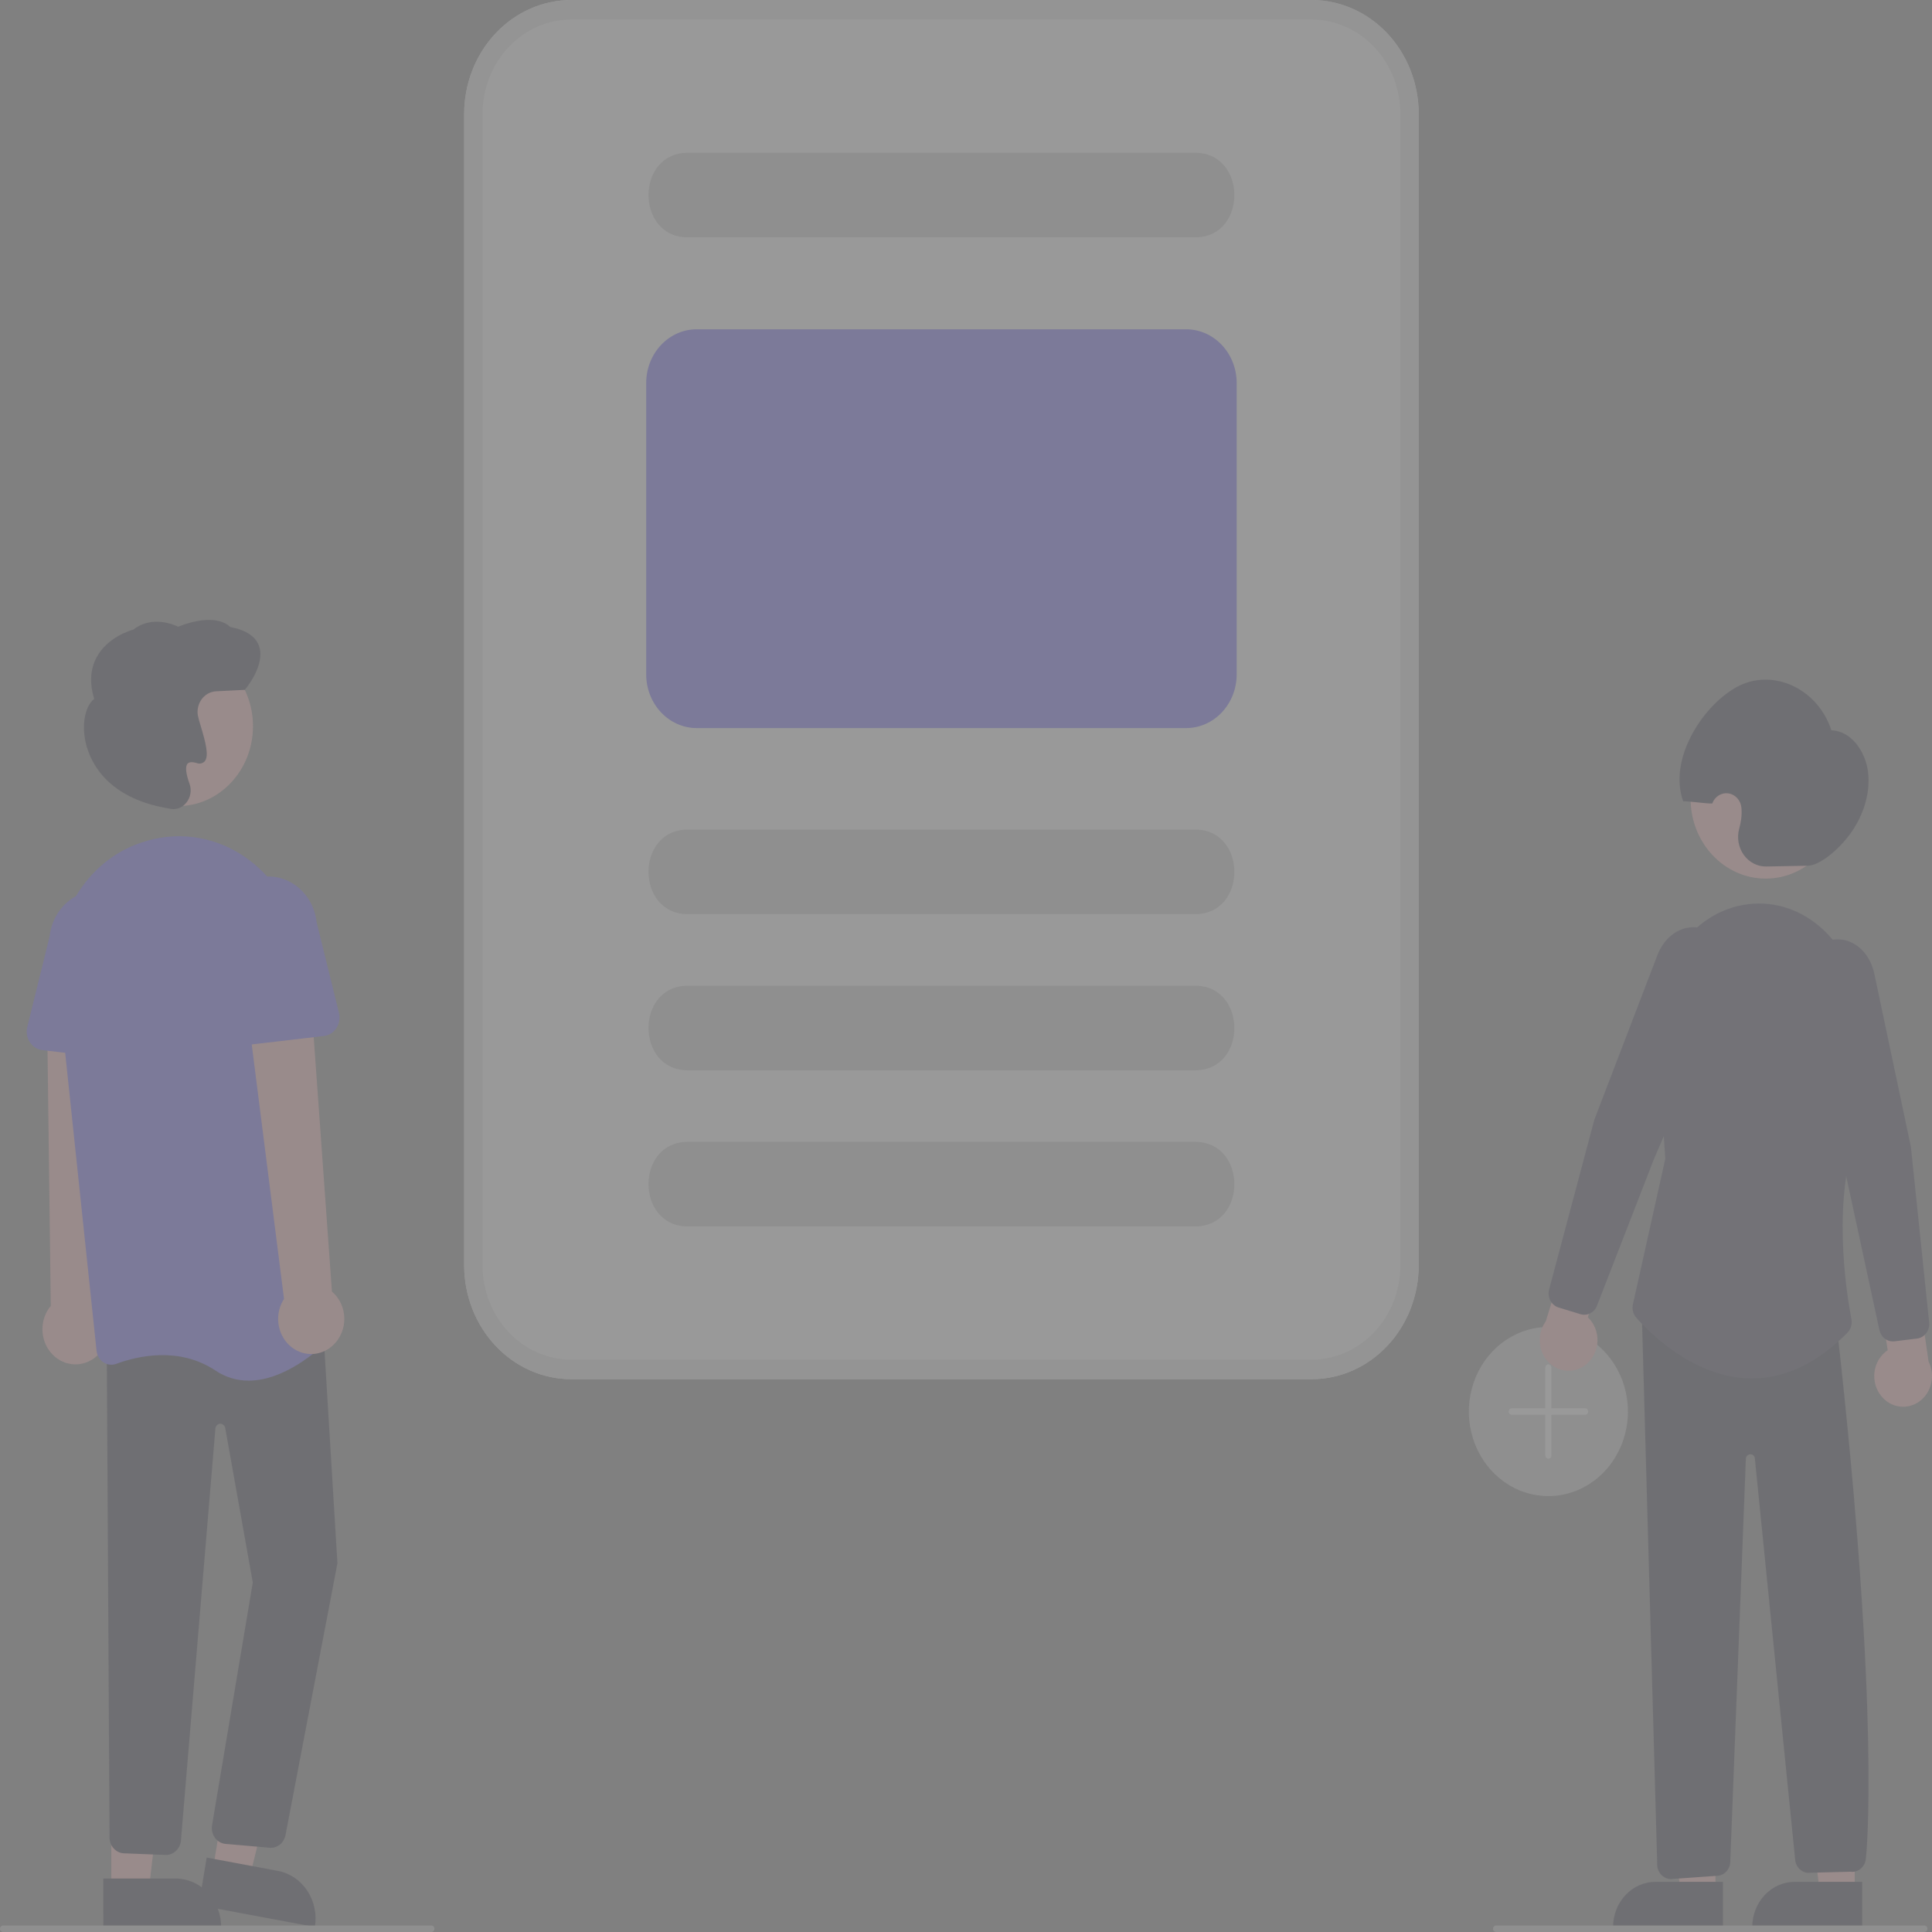 <svg width="150" height="150" viewBox="0 0 150 150" fill="none" xmlns="http://www.w3.org/2000/svg">
<rect x="0" y="0" width="150" height="150" fill="#808080" stroke="none"/>
<g opacity="0.2" clip-path="url(#clip0_2_4)">
<path d="M120.216 116.158C118.994 116.158 117.8 115.773 116.785 115.052C115.769 114.33 114.977 113.305 114.51 112.105C114.042 110.905 113.92 109.585 114.158 108.311C114.397 107.037 114.985 105.867 115.849 104.949C116.712 104.031 117.813 103.405 119.011 103.152C120.209 102.898 121.451 103.028 122.579 103.525C123.708 104.022 124.672 104.864 125.351 105.944C126.029 107.024 126.392 108.293 126.392 109.592C126.39 111.333 125.739 113.002 124.581 114.233C123.423 115.464 121.853 116.156 120.216 116.158Z" fill="#CCCCCC"/>
<path d="M123.066 109.339H120.453V106.183C120.453 106.116 120.428 106.051 120.384 106.004C120.339 105.957 120.279 105.93 120.216 105.93C120.153 105.93 120.092 105.957 120.048 106.004C120.003 106.051 119.978 106.116 119.978 106.183V109.339H117.365C117.302 109.339 117.242 109.366 117.197 109.413C117.153 109.461 117.128 109.525 117.128 109.592C117.128 109.659 117.153 109.723 117.197 109.771C117.242 109.818 117.302 109.844 117.365 109.844H119.978V113.001C119.978 113.068 120.003 113.133 120.048 113.18C120.092 113.227 120.153 113.254 120.216 113.254C120.279 113.254 120.339 113.227 120.384 113.18C120.428 113.133 120.453 113.068 120.453 113.001V109.844H123.066C123.129 109.844 123.19 109.818 123.234 109.771C123.279 109.723 123.304 109.659 123.304 109.592C123.304 109.525 123.279 109.461 123.234 109.413C123.19 109.366 123.129 109.339 123.066 109.339Z" fill="white"/>
<path d="M143.999 146.929L141.284 146.928L139.992 135.792L144 135.792L143.999 146.929Z" fill="#FFB8B8"/>
<path d="M139.344 146.103H144.581V149.609H136.047C136.047 149.149 136.132 148.693 136.298 148.267C136.463 147.842 136.706 147.456 137.012 147.13C137.319 146.804 137.682 146.546 138.082 146.37C138.482 146.194 138.911 146.103 139.344 146.103Z" fill="#2F2E41"/>
<path d="M133.191 146.929L130.476 146.928L129.185 135.792L133.192 135.792L133.191 146.929Z" fill="#FFB8B8"/>
<path d="M128.536 146.103H133.773V149.609H125.239C125.239 149.149 125.324 148.693 125.49 148.267C125.655 147.842 125.898 147.456 126.204 147.13C126.511 146.804 126.874 146.546 127.274 146.37C127.674 146.194 128.103 146.103 128.536 146.103Z" fill="#2F2E41"/>
<path d="M146.091 108.427C145.873 108.17 145.71 107.866 145.614 107.535C145.518 107.204 145.491 106.855 145.536 106.512C145.581 106.169 145.696 105.841 145.873 105.55C146.05 105.26 146.285 105.014 146.561 104.83L145.719 99.493L148.645 98.159L149.734 105.713C149.993 106.227 150.066 106.824 149.94 107.391C149.813 107.958 149.495 108.456 149.046 108.79C148.597 109.125 148.048 109.273 147.504 109.206C146.959 109.139 146.456 108.862 146.091 108.427Z" fill="#FFB8B8"/>
<path d="M123.184 105.905C123.439 105.69 123.647 105.419 123.793 105.109C123.939 104.8 124.019 104.46 124.029 104.114C124.038 103.768 123.975 103.424 123.846 103.106C123.717 102.789 123.523 102.505 123.28 102.275L124.938 97.159L122.26 95.329L120.013 102.589C119.677 103.05 119.512 103.626 119.549 104.207C119.586 104.789 119.822 105.336 120.213 105.744C120.604 106.153 121.122 106.395 121.67 106.425C122.217 106.455 122.756 106.27 123.184 105.905Z" fill="#FFB8B8"/>
<path d="M137.091 68.215C140.314 68.215 142.926 65.438 142.926 62.012C142.926 58.586 140.314 55.809 137.091 55.809C133.869 55.809 131.257 58.586 131.257 62.012C131.257 65.438 133.869 68.215 137.091 68.215Z" fill="#FFB8B8"/>
<path d="M123.003 102.077C122.903 102.077 122.804 102.062 122.707 102.033L121.007 101.514C120.735 101.431 120.506 101.236 120.369 100.974C120.231 100.711 120.197 100.401 120.274 100.112L123.783 86.938L128.677 74.166C129.163 72.896 130.18 72.063 131.33 71.992C131.855 71.965 132.376 72.1 132.831 72.382C133.285 72.663 133.653 73.079 133.89 73.578C134.153 74.112 134.298 74.703 134.312 75.306C134.327 75.909 134.212 76.507 133.975 77.055L128.412 89.989L123.99 101.374C123.91 101.582 123.773 101.76 123.597 101.885C123.421 102.01 123.215 102.077 123.003 102.077Z" fill="#3F3D56"/>
<path d="M140.384 67.214L137.142 67.275C136.805 67.282 136.47 67.205 136.166 67.049C135.861 66.893 135.596 66.664 135.39 66.379C135.184 66.094 135.045 65.762 134.982 65.409C134.919 65.056 134.935 64.693 135.029 64.348C135.098 64.099 135.15 63.844 135.185 63.587C135.221 63.306 135.228 63.022 135.206 62.74C135.186 62.458 135.075 62.191 134.893 61.983C134.711 61.776 134.469 61.641 134.205 61.599C133.941 61.558 133.672 61.613 133.441 61.756C133.211 61.898 133.033 62.12 132.937 62.384C132.392 62.393 131.23 62.204 130.685 62.212C129.528 59.058 132.05 54.93 134.765 53.38C137.532 51.799 141.125 53.407 142.186 56.701C143.658 56.73 144.854 58.273 145.044 60.011C145.234 61.749 144.561 63.564 143.533 64.896C142.504 66.228 141.153 67.199 140.384 67.214Z" fill="#2F2E41"/>
<path d="M129.728 145.889C129.466 145.887 129.213 145.783 129.017 145.597C128.822 145.41 128.698 145.154 128.669 144.876L127.466 101.883L142.618 103.03L142.629 103.133C146.053 133.607 144.883 144.155 144.871 144.258C144.862 144.414 144.824 144.567 144.757 144.706C144.691 144.845 144.598 144.969 144.485 145.068C144.372 145.168 144.241 145.242 144.1 145.285C143.959 145.328 143.811 145.34 143.665 145.32L140.317 145.405C140.063 145.375 139.828 145.248 139.654 145.049C139.48 144.85 139.379 144.592 139.369 144.32L136.24 113.181C136.221 113.1 136.175 113.029 136.112 112.98C136.048 112.931 135.97 112.908 135.892 112.914C135.812 112.914 135.733 112.943 135.671 112.998C135.609 113.052 135.566 113.127 135.55 113.211L134.341 144.453C134.354 144.743 134.262 145.027 134.083 145.246C133.905 145.466 133.653 145.604 133.382 145.632L129.835 145.883C129.799 145.887 129.764 145.889 129.728 145.889Z" fill="#2F2E41"/>
<path d="M136.016 107.02C135.925 107.02 135.834 107.019 135.744 107.016C131.387 106.876 127.978 103.372 127.037 102.301C126.917 102.164 126.831 101.998 126.786 101.818C126.742 101.637 126.74 101.448 126.78 101.266L129.294 89.961L128.627 80.132C128.522 78.768 128.691 77.396 129.121 76.106C129.551 74.816 130.233 73.638 131.122 72.648C131.864 71.816 132.764 71.163 133.764 70.733C134.763 70.303 135.838 70.106 136.915 70.157C141.156 70.372 144.502 74.403 144.533 79.332C144.579 86.968 144.368 87.493 144.299 87.665C142.182 92.918 143.338 100.29 143.743 102.425C143.779 102.615 143.769 102.812 143.713 102.997C143.658 103.182 143.558 103.349 143.425 103.482C141.097 105.831 138.605 107.02 136.016 107.02Z" fill="#3F3D56"/>
<path d="M146.958 104.146C146.716 104.146 146.481 104.059 146.292 103.899C146.103 103.738 145.971 103.515 145.917 103.264L143.324 91.253L139.849 77.525C139.7 76.943 139.679 76.333 139.787 75.741C139.896 75.149 140.13 74.591 140.473 74.11C140.784 73.66 141.211 73.315 141.703 73.117C142.195 72.92 142.73 72.878 143.244 72.996C144.367 73.268 145.24 74.268 145.523 75.606L148.363 89.049L149.779 102.672C149.81 102.971 149.728 103.27 149.551 103.505C149.375 103.74 149.119 103.891 148.838 103.926L147.08 104.139C147.039 104.144 146.998 104.146 146.958 104.146Z" fill="#3F3D56"/>
<path d="M7.324 105.442C7.631 105.217 7.889 104.924 8.079 104.582C8.268 104.241 8.385 103.859 8.421 103.464C8.457 103.07 8.411 102.671 8.286 102.297C8.161 101.924 7.961 101.583 7.699 101.301L8.689 77.809L3.65 78.41L3.943 101.389C3.525 101.887 3.294 102.532 3.294 103.2C3.293 103.867 3.523 104.512 3.94 105.012C4.357 105.511 4.931 105.831 5.555 105.91C6.179 105.99 6.808 105.823 7.324 105.442Z" fill="#FFB8B8"/>
<path d="M16.517 145.208L19.385 145.744L22.22 134.237L18.462 133.446L16.517 145.208Z" fill="#FFB8B8"/>
<path d="M24.448 149.609L15.434 147.925L16.046 144.222L21.578 145.256C22.035 145.341 22.472 145.522 22.864 145.787C23.256 146.052 23.595 146.396 23.861 146.8C24.128 147.205 24.317 147.661 24.418 148.143C24.518 148.625 24.529 149.123 24.448 149.609Z" fill="#2F2E41"/>
<path d="M8.644 146.734H11.557L12.942 134.792L8.644 134.792L8.644 146.734Z" fill="#FFB8B8"/>
<path d="M17.173 149.609L8.021 149.609L8.02 145.85L13.637 145.85C14.575 145.849 15.474 146.246 16.137 146.951C16.8 147.656 17.173 148.612 17.173 149.609Z" fill="#2F2E41"/>
<path d="M21.033 143.464C20.987 143.464 20.942 143.461 20.897 143.455L17.469 143.156C17.313 143.136 17.162 143.083 17.026 143C16.89 142.916 16.771 142.804 16.677 142.671C16.582 142.537 16.515 142.384 16.478 142.222C16.441 142.06 16.435 141.891 16.461 141.726L19.626 122.866L17.488 110.876C17.47 110.779 17.42 110.691 17.347 110.63C17.274 110.569 17.182 110.537 17.089 110.542C16.996 110.547 16.907 110.588 16.84 110.657C16.773 110.725 16.731 110.818 16.723 110.916L14.049 142.896C14.02 143.217 13.875 143.513 13.644 143.722C13.413 143.932 13.115 144.037 12.812 144.017L9.583 143.889C9.3 143.868 9.034 143.737 8.835 143.521C8.637 143.306 8.519 143.021 8.505 142.719L8.288 104.39L25.03 102.166L26.199 121.37L26.195 121.39L22.159 142.522C22.097 142.79 21.953 143.029 21.749 143.2C21.545 143.371 21.292 143.464 21.033 143.464Z" fill="#2F2E41"/>
<path d="M13.808 62.586C17.03 62.586 19.642 59.809 19.642 56.383C19.642 52.957 17.03 50.18 13.808 50.18C10.586 50.18 7.974 52.957 7.974 56.383C7.974 59.809 10.586 62.586 13.808 62.586Z" fill="#FFB8B8"/>
<path d="M19.305 107.192C18.392 107.198 17.498 106.925 16.726 106.407C13.9 104.53 10.69 105.276 9.028 105.888C8.863 105.949 8.688 105.97 8.514 105.949C8.34 105.928 8.173 105.866 8.026 105.767C7.88 105.669 7.756 105.538 7.665 105.382C7.573 105.227 7.516 105.052 7.497 104.87L4.475 76.173C3.969 71.365 6.693 66.845 10.952 65.425C11.112 65.371 11.275 65.321 11.441 65.273C12.766 64.891 14.154 64.822 15.507 65.072C16.86 65.322 18.146 65.884 19.273 66.718C20.42 67.562 21.38 68.663 22.085 69.944C22.789 71.225 23.221 72.654 23.35 74.132L25.894 103.02C25.912 103.207 25.888 103.396 25.825 103.571C25.762 103.747 25.662 103.905 25.532 104.032C24.64 104.909 22.051 107.192 19.305 107.192Z" fill="#6C63FF"/>
<path d="M10.102 82.327L3.284 81.53C3.09 81.507 2.903 81.441 2.736 81.334C2.568 81.228 2.424 81.084 2.314 80.913C2.203 80.742 2.129 80.548 2.095 80.343C2.061 80.139 2.07 79.929 2.119 79.728L3.855 72.696C3.969 71.641 4.473 70.678 5.255 70.017C6.036 69.357 7.032 69.053 8.025 69.172C9.017 69.291 9.924 69.824 10.548 70.653C11.171 71.482 11.46 72.54 11.351 73.596L11.608 80.838C11.615 81.045 11.581 81.252 11.506 81.443C11.431 81.635 11.319 81.808 11.176 81.949C11.033 82.09 10.863 82.197 10.678 82.262C10.493 82.328 10.296 82.35 10.102 82.327V82.327Z" fill="#6C63FF"/>
<path d="M25.867 104.436C26.147 104.174 26.37 103.849 26.519 103.486C26.669 103.123 26.741 102.729 26.732 102.332C26.723 101.936 26.632 101.546 26.466 101.191C26.3 100.836 26.063 100.524 25.771 100.277L24.091 76.829L19.153 78.011L22.051 100.845C21.693 101.394 21.537 102.063 21.613 102.726C21.688 103.389 21.989 104 22.459 104.443C22.93 104.885 23.536 105.129 24.165 105.128C24.793 105.126 25.398 104.88 25.867 104.436Z" fill="#FFB8B8"/>
<path d="M17.259 80.853C17.117 80.712 17.004 80.539 16.93 80.348C16.855 80.156 16.82 79.949 16.828 79.742L17.085 72.5C16.976 71.445 17.265 70.386 17.888 69.557C18.512 68.728 19.419 68.195 20.411 68.076C21.403 67.957 22.399 68.261 23.181 68.922C23.963 69.582 24.466 70.545 24.581 71.6L26.316 78.633C26.366 78.833 26.374 79.043 26.341 79.248C26.307 79.452 26.232 79.646 26.122 79.817C26.011 79.988 25.867 80.132 25.7 80.238C25.532 80.345 25.345 80.412 25.151 80.434L18.333 81.231C18.139 81.254 17.943 81.232 17.758 81.167C17.572 81.102 17.402 80.995 17.259 80.853Z" fill="#6C63FF"/>
<path d="M13.461 62.82C13.357 62.82 13.254 62.807 13.153 62.782L13.123 62.774C7.994 61.94 6.86 58.781 6.611 57.461C6.354 56.096 6.647 54.777 7.31 54.265C6.948 53.052 7.006 51.977 7.482 51.067C8.313 49.481 10.115 48.945 10.356 48.879C11.795 47.751 13.517 48.504 13.83 48.657C16.614 47.562 17.678 48.474 17.87 48.677C19.114 48.915 19.873 49.426 20.125 50.196C20.598 51.644 19.102 53.444 19.038 53.52L19.005 53.559L16.777 53.672C16.565 53.683 16.358 53.741 16.169 53.842C15.98 53.943 15.813 54.086 15.679 54.26C15.546 54.434 15.447 54.636 15.392 54.853C15.336 55.07 15.324 55.297 15.356 55.52C15.416 55.807 15.492 56.09 15.584 56.367C15.965 57.632 16.25 58.712 15.882 59.123C15.799 59.202 15.696 59.255 15.586 59.275C15.476 59.295 15.362 59.282 15.258 59.237C14.91 59.139 14.674 59.159 14.556 59.299C14.373 59.516 14.429 60.066 14.713 60.846C14.802 61.093 14.826 61.361 14.782 61.621C14.739 61.882 14.629 62.124 14.464 62.323C14.341 62.478 14.187 62.603 14.014 62.688C13.841 62.774 13.652 62.819 13.461 62.82Z" fill="#2F2E41"/>
<path d="M33.493 150H0.238C0.175 150 0.114 149.973 0.07 149.926C0.025 149.879 0 149.814 0 149.747C0 149.68 0.025 149.616 0.07 149.569C0.114 149.522 0.175 149.495 0.238 149.495H33.493C33.556 149.495 33.616 149.522 33.661 149.569C33.705 149.616 33.73 149.68 33.73 149.747C33.73 149.814 33.705 149.879 33.661 149.926C33.616 149.973 33.556 150 33.493 150Z" fill="#CCCCCC"/>
<path d="M149.41 150H116.155C116.092 150 116.032 149.973 115.987 149.926C115.943 149.879 115.918 149.814 115.918 149.747C115.918 149.68 115.943 149.616 115.987 149.569C116.032 149.522 116.092 149.495 116.155 149.495H149.41C149.473 149.495 149.534 149.522 149.578 149.569C149.623 149.616 149.648 149.68 149.648 149.747C149.648 149.814 149.623 149.879 149.578 149.926C149.534 149.973 149.473 150 149.41 150Z" fill="#CCCCCC"/>
<path d="M101.835 107.081H44.351C42.147 107.079 40.034 106.147 38.475 104.489C36.916 102.832 36.04 100.586 36.037 98.242V8.839C36.04 6.496 36.916 4.249 38.475 2.592C40.034 0.935 42.147 0.003 44.351 0H101.835C104.039 0.003 106.152 0.935 107.711 2.592C109.269 4.249 110.146 6.496 110.149 8.839V98.242C110.146 100.586 109.269 102.832 107.711 104.489C106.152 106.147 104.039 107.079 101.835 107.081Z" fill="white"/>
<path d="M92.808 70.974H53.377C49.35 70.954 49.333 64.43 53.378 64.408L92.808 64.408C96.834 64.428 96.855 70.952 92.808 70.974Z" fill="#CCCCCC"/>
<path d="M92.808 18.429H53.377C49.35 18.408 49.333 11.885 53.378 11.862L92.808 11.862C96.834 11.882 96.855 18.406 92.808 18.429Z" fill="#CCCCCC"/>
<path d="M92.808 83.097H53.377C49.35 83.076 49.333 76.553 53.378 76.53L92.808 76.53C96.834 76.55 96.855 83.074 92.808 83.097Z" fill="#CCCCCC"/>
<path d="M92.808 95.219H53.377C49.35 95.198 49.333 88.675 53.378 88.653L92.808 88.653C96.834 88.673 96.855 95.197 92.808 95.219Z" fill="#CCCCCC"/>
<path d="M92.096 56.528H54.09C53.051 56.527 52.055 56.087 51.32 55.306C50.585 54.525 50.172 53.466 50.171 52.361V29.733C50.172 28.628 50.585 27.569 51.32 26.788C52.055 26.006 53.051 25.567 54.09 25.566H92.096C93.135 25.567 94.131 26.006 94.866 26.788C95.601 27.569 96.014 28.628 96.015 29.733V52.361C96.014 53.466 95.601 54.525 94.866 55.306C94.131 56.087 93.135 56.527 92.096 56.528Z" fill="#6C63FF"/>
<path d="M101.835 107.081H44.351C42.147 107.079 40.034 106.147 38.475 104.489C36.916 102.832 36.04 100.586 36.037 98.242V8.839C36.04 6.496 36.916 4.249 38.475 2.592C40.034 0.935 42.147 0.003 44.351 0H101.835C104.039 0.003 106.152 0.935 107.711 2.592C109.269 4.249 110.146 6.496 110.149 8.839V98.242C110.146 100.586 109.269 102.832 107.711 104.489C106.152 106.147 104.039 107.079 101.835 107.081ZM44.351 1.515C42.525 1.518 40.774 2.29 39.482 3.663C38.191 5.036 37.465 6.897 37.462 8.839V98.242C37.465 100.184 38.191 102.045 39.482 103.418C40.774 104.792 42.525 105.564 44.351 105.566H101.835C103.661 105.564 105.412 104.792 106.703 103.418C107.995 102.045 108.721 100.184 108.723 98.242V8.839C108.721 6.897 107.995 5.036 106.703 3.663C105.412 2.29 103.661 1.517 101.835 1.515H44.351Z" fill="#E6E6E6"/>
</g>
<defs>
<clipPath id="clip0_2_4">
<rect width="150" height="150" fill="white"/>
</clipPath>
</defs>
</svg>
